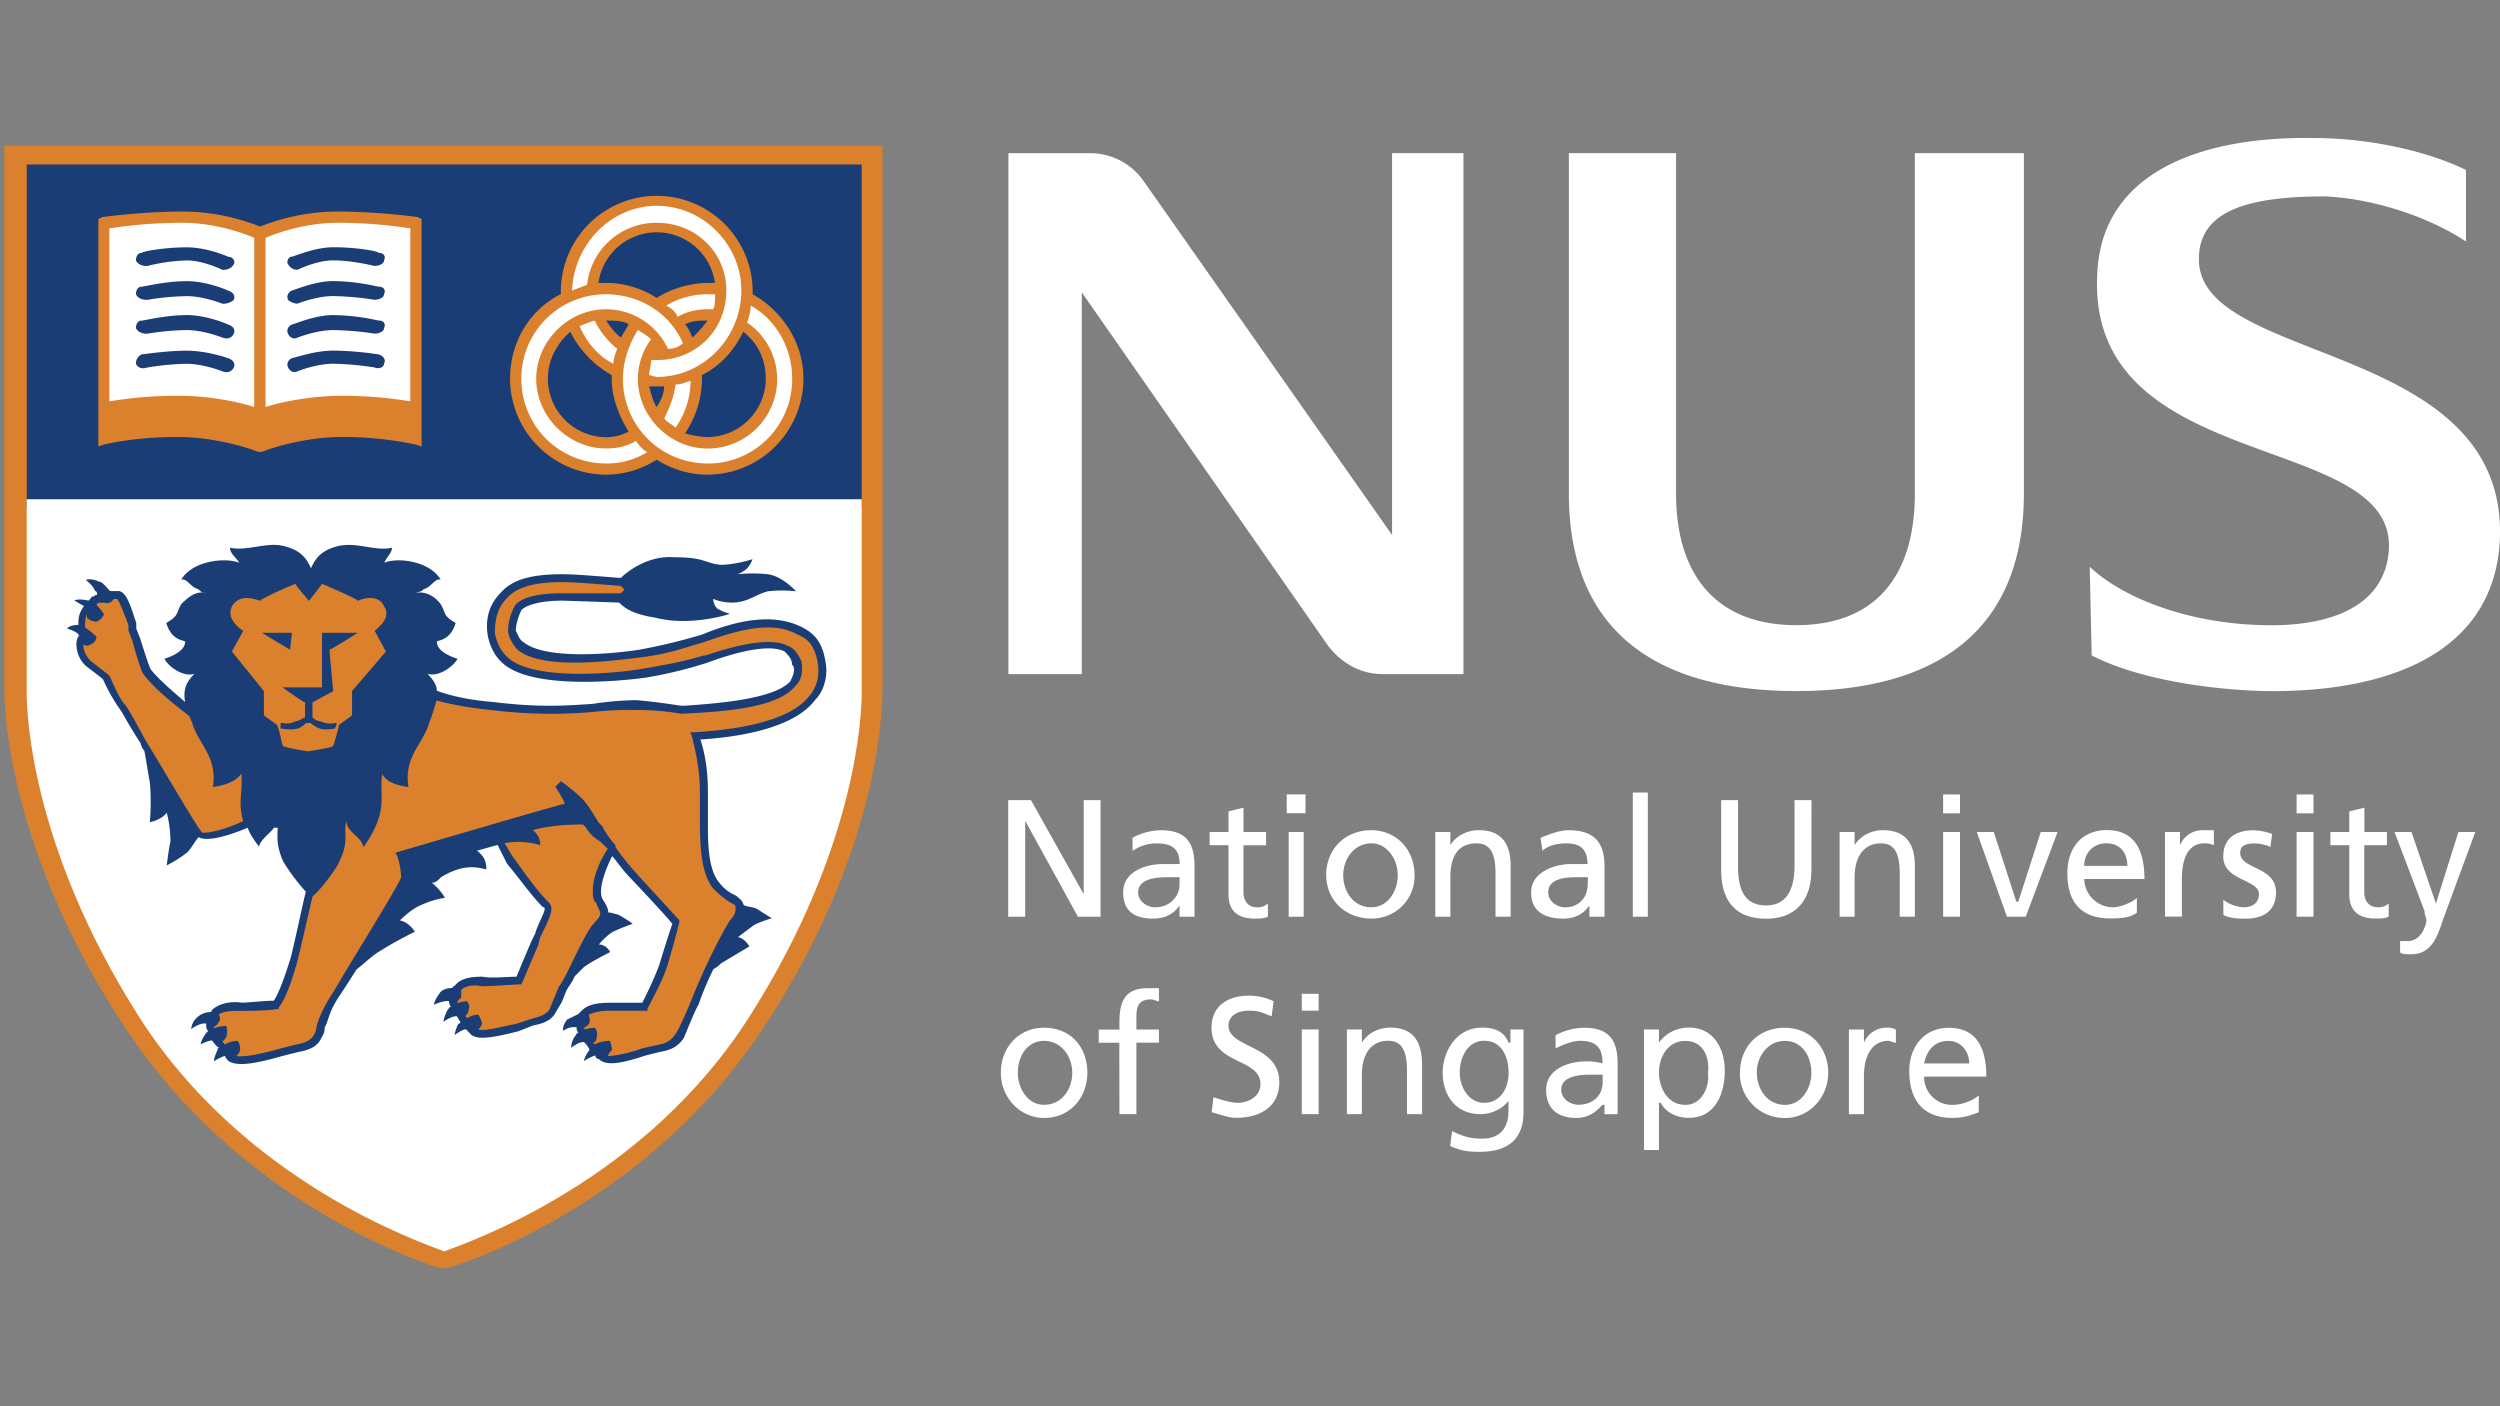 <svg id="图层_2" data-name="图层 2" xmlns="http://www.w3.org/2000/svg" viewBox="0 0 1280 720"><rect x="0" y="0" width="1280" height="720" fill="#808080" stroke="none"/><defs><style>.cls-1{fill:#db812e;}.cls-1,.cls-2,.cls-3{fill-rule:evenodd;}.cls-2{fill:#fff;}.cls-3{fill:#1b3d76;}</style></defs><path class="cls-1" d="M451.78,350c0,2.86,2.86,77-57.73,171.36-60.66,96.25-160.83,127.08-165.59,128H225.6c-3.87-1-104-31.78-164.64-128-55.83-86.66-58.75-156-58.75-168.5V74.61H451.84V350Z"/><path class="cls-2" d="M516.3,409.66h11.55l27,48.15V409.66h8.63v59.7H551.9l-27-49.11v49.11h-8.69v-59.7ZM603.92,453c0,5.77-4.82,11.55-12.5,11.55-3.87,0-8.69-2.86-8.69-7.68,0-7.74,11.55-7.74,15.42-7.74h5.77Zm-24-17.32a21.06,21.06,0,0,1,12.5-3.87c8.69,0,11.55,3.87,11.55,10.59h-8.69c-8.69,0-20.23,3.87-20.23,14.47,0,9.64,5.77,13.45,15.41,13.45,7.68,0,11.55-3.87,13.45-6.73v5.78h7.68v-26c0-12.5-4.82-18.28-17.32-18.28a31.63,31.63,0,0,0-14.46,3.87l.11,6.73Zm68.34-2.92H636.66v24.11c0,4.82,2.86,7.68,6.72,7.68a8.24,8.24,0,0,0,5.78-1.91v6.73c-1.91.95-4.82.95-6.73.95-8.69,0-13.45-3.87-13.45-12.5V432.75h-9.64V426H629V415.43l7.68-1.91V426h11.55Zm11.54,36.61h7.68V426h-7.68Zm-1-53h9.64v-9.64H658.8Zm28.93,31.79c0-8.64,5.77-16.37,14.46-16.37,7.68,0,13.45,7.68,13.45,16.37,0,7.73-4.82,16.37-13.45,16.37C692.49,464.54,687.73,455.9,687.73,448.17Zm-8.69,0c0,12.5,9.64,22.14,23.09,22.14a21.8,21.8,0,0,0,22.14-22.14c0-13.46-9.64-23.1-22.14-23.1C688.68,425.07,679,434.71,679,448.17Z"/><path class="cls-3" d="M441.19,259.48V84.19H13.7V260.38l427.49-.9Z"/><path class="cls-2" d="M734.87,426h7.73v6.73c2.86-4.82,8.64-7.68,14.47-7.68,11.54,0,16.37,6.73,16.37,18.28v26H765.7V447.21c0-10.59-2.86-15.41-9.64-15.41-9.64,0-13.46,6.73-13.46,17.32v20.24h-7.73V426Zm78,27c0,5.77-3.87,11.55-11.55,11.55-3.87,0-8.63-2.86-8.63-7.68,0-7.74,10.59-7.74,15.41-7.74H813L812.9,453Zm-23.15-17.32c2.91-2.92,7.73-3.87,12.5-3.87,7.68,0,10.59,3.87,10.59,10.59h-8.69c-7.68,0-20.18,3.87-20.18,14.47,0,9.64,6.73,13.45,16.37,13.45,7.74,0,11.55-3.87,13.46-6.73v5.78h7.73v-26c0-12.5-5.77-18.28-18.27-18.28-4.82,0-9.64,1.91-14.47,3.87l1,6.73ZM836,405.79h7.68v63.57H836Zm91.43,39.52c0,16.37-8.69,25.06-23.09,25.06-15.42,0-23.1-8.64-23.1-25.06V409.66h8.63v33.69c0,11.54,2.92,20.23,14.47,20.23,10.59,0,14.46-8.63,14.46-20.23V409.66h8.69l-.06,35.65ZM941.88,426h7.68v6.73c2.92-4.82,8.64-7.68,14.47-7.68,11.54,0,16.37,6.73,16.37,18.28v26h-7.74V447.21c0-10.59-2.86-15.41-9.64-15.41-8.63,0-13.46,6.73-13.46,17.32v20.24h-7.68V426Zm53,0h8.63v43.34h-8.63Zm0-19.22h8.63v9.64h-8.63Zm42.32,62.56h-9.64L1012.12,426h8.69l11.55,35.66h1L1044.86,426h8.63l-16.31,43.34Zm29.88-26c0-5.78,3.87-11.55,11.55-11.55,6.72,0,10.59,4.82,10.59,11.55Zm27,16.36c-1.9,1.91-7.73,4.83-12.5,4.83a14.84,14.84,0,0,1-14.46-14.47h30.83c0-14.46-4.82-25.05-19.23-25.05-12.5,0-20.23,8.63-20.23,22.14,0,14.46,6.72,23.09,22.14,23.09,7.68,0,10.59-.95,13.45-2.91v-7.63ZM1108.48,426h7.68v6.73a12.45,12.45,0,0,1,11.55-7.68h5.78v7.68a10.75,10.75,0,0,0-4.83-.95c-7.68,0-11.54,6.73-11.54,18.27V469.3h-8.64V426Zm29.83,34.65a18.24,18.24,0,0,0,10.59,3.87c3.87,0,7.68-1.91,7.68-6.73,0-7.68-18.27-6.73-18.27-19.23,0-9.64,6.72-13.45,15.41-13.45a28.91,28.91,0,0,1,9.64,1.9l-.95,6.73c-1-.95-5.77-1.91-7.68-1.91-4.82,0-7.74,1-7.74,4.83,0,8.63,18.33,6.72,18.33,20.23,0,9.64-6.72,13.46-15.41,13.46-3.87,0-7.74,0-11.55-1.91l0-7.79ZM1175.86,426h8.64v43.34h-8.64Zm0-19.22h8.64v9.64h-8.64Zm46.19,25.95h-11.54v24.11c0,4.82,2.86,7.68,6.72,7.68a8.15,8.15,0,0,0,5.78-1.91v6.73c-1.91.95-3.87.95-6.73.95-8.63,0-13.45-3.87-13.45-12.5V432.75h-9.65V426h9.65V415.43l7.73-1.91V426h11.55v6.73Zm6.79,49.11h3.86c7.74,0,9.65-9.64,9.65-10.6s-1-2.91-1-4.82L1226,426h8.69l12.5,36.61L1258.71,426h8.64L1251,470.31c-2.86,8.63-5.77,18.27-16.37,18.27-2.91,0-4.82,0-5.77-.95v-5.77ZM521.13,549.29c0-8.63,4.82-16.37,13.45-16.37S549,540.66,549,549.29c0,7.68-4.82,16.37-14.46,16.37C526,565.66,521.13,557,521.13,549.29Zm-8.69,0c0,12.5,9.64,23.1,22.14,23.1,13.45,0,22.14-10.6,22.14-23.1,0-13.45-8.69-23.09-22.14-23.09C522.08,526.14,512.44,535.78,512.44,549.29Zm60.65-15.41H562.55v-6.73h10.6v-3.87c0-10.59,2.85-17.32,14.46-17.32h5.77v6.73c-1,0-2.86-1-3.87-1-7.68,0-7.68,4.83-7.68,10.6v4.82h11.55v6.73H581.83v36.6h-8.68l-.06-36.6Zm78-13.51c-4.82-1.91-6.73-2.92-11.55-2.92S629,519.36,629,525.19c0,11.55,26,9.64,26,28.87,0,12.5-9.64,18.27-22.14,18.27-3.87,0-8.64-1.9-12.5-2.86l.95-7.73c2.86,1,8.69,2.91,12.5,2.91,4.82,0,11.55-2.91,11.55-9.64,0-13.51-25.06-9.64-25.06-28.87,0-10.59,7.68-16.37,19.28-16.37a29.72,29.72,0,0,1,12.5,2.86l-1,7.74Zm15.42,6.72h8.63v43.34h-8.63Zm0-18.27h8.63v8.63h-8.63Zm23.09,18.27h7.68v6.73c2.86-4.82,8.63-7.68,14.46-7.68,11.55,0,16.37,6.73,16.37,19.23v25.06h-7.73V548.28c0-10.59-2.86-15.41-9.65-15.41-8.63,0-13.45,6.72-13.45,17.32v20.24h-7.68V527.09Zm70.3,37.56c-7.68,0-12.5-7.73-12.5-15.41s3.86-16.37,12.5-16.37,12.5,7.73,12.5,16.37S767.61,564.65,759.93,564.65Zm20.18-37.56h-6.73v6.73h-1c-1.91-4.82-5.78-7.68-13.46-7.68-13.51,0-20.23,12.5-20.23,23.1,0,11.54,6.72,21.19,19.22,21.19a18.64,18.64,0,0,0,14.47-6.73v4.82c0,9.64-4.82,14.46-13.46,14.46-5.77,0-9.64-1-15.41-3.87l-1,7.68c6.73,2.92,10.6,2.92,15.42,2.92,15.42,0,22.14-7.74,22.14-20.24l0-42.38Zm40.47,27c0,6.72-4.82,11.54-12.5,11.54-3.87,0-8.69-2.91-8.69-7.73,0-7.68,11.55-7.68,15.41-7.68h5.78Zm-24.11-17.32c3.87-1.91,8.64-3.87,12.51-3.87,8.68,0,11.54,3.87,11.54,11.55a29.72,29.72,0,0,0-8.63-1c-8.63,0-20.24,3.87-20.24,14.47,0,9.64,5.78,14.46,15.42,14.46,7.68,0,11.55-4.82,13.45-6.73h1v4.82h6.72v-26c0-12.5-4.82-18.27-17.32-18.27a31.51,31.51,0,0,0-14.46,3.87l.05,6.67Zm78,12.55c1,6.73-2.85,16.37-11.54,16.37-9.64,0-13.51-9.64-13.51-16.37,0-8.63,4.82-16.37,13.51-16.37S875.46,540.6,874.5,549.29Zm-32.73,39.47h7.68V564.65h.95c1.91,3.87,6.73,7.68,14.46,7.68,13.46,0,18.28-12.5,18.28-24.05s-5.78-22.14-18.28-22.14a18.68,18.68,0,0,0-15.41,7.68v-6.73h-7.68Zm57.74-39.47c0-8.63,5.77-16.37,14.46-16.37s13.51,7.74,13.51,16.37c0,7.68-4.82,16.37-13.51,16.37C904.33,565.66,899.51,557,899.51,549.29Zm-8.64,0a22.82,22.82,0,0,0,23.1,23.1c12.5,0,22.14-10.6,22.14-23.1,0-13.45-9.64-23.09-22.14-23.09C900.46,526.14,890.87,535.78,890.87,549.29Zm55.84-22.2h7.68v6.73a12.49,12.49,0,0,1,11.54-7.68,8.88,8.88,0,0,1,4.82,1v6.73c-1,0-2.91-1-3.86-1-7.74,0-12.5,6.72-12.5,18.27v19.29h-7.68V527.09Zm38.51,17.38c.95-4.82,3.86-11.55,12.5-11.55,6.72,0,10.59,5.78,10.59,11.55Zm27.91,16.37c-1.9,1.91-7.68,4.82-13.45,4.82a14.21,14.21,0,0,1-14.46-14.46H1017c0-14.46-4.82-25-19.23-25-12.5,0-20.23,9.64-20.23,22.14,0,14.46,6.72,24,22.14,24,6.73,0,10.59-1.91,13.45-2.86v-8.69ZM1070,290.26c16.37,15.41,49.11,28.87,88.57,29.82,34.64.95,62.56-9.64,64.52-38.51,3.87-61.61-156-37.56-149.22-142.5,2.86-52,54.88-69.34,110.71-68.39,30.83,0,60.66,7.68,78,16.37v36.61c-20.24-13.46-49.11-22.15-72.2-23.1-35.66,0-64.52,5.78-64.52,31.79-1,54.87,159.81,41.42,154,145.41-3.87,58.74-60.65,77-120.35,76.06-34.65-.95-68.34-7.68-88.57-18.27l-1-45.29ZM919.74,353.82c-74.16,0-116.48-32.73-116.48-101.12V78.42h54.88V252.7c0,42.38,21.19,67.38,61.6,67.38S980.4,295,980.4,252.7V78.42h55.83V252.7c0,68.39-42.38,101.12-116.49,101.12Zm-207-275.4V273.89l-127.08-181a33.44,33.44,0,0,0-27-14.46H516.31V345.14h37.55V149.67L680,330.67c6.73,8.69,16.37,14.47,27.92,14.47h41.37V78.42Z"/><path class="cls-2" d="M384.4,519.41C330.48,605.12,240,635.9,227.45,640.72c-12.5-4.82-103-35.6-157-121.31-54.88-86.66-56.79-155-56.79-164.63V255.61H441.19v99.17c0,9.64-1.91,78-56.79,164.63Z"/><path class="cls-3" d="M422,335.49c-1.9-7.68-5.77-11.54-11.55-14.46-15.41-7.68-34.64-2.86-51,3.87a292.45,292.45,0,0,1-31.78,7.68c-11.55,1.9-48.15,5.77-59.7-3.87-1.91-.95-2.86-3.87-3.87-5.77,0-3.87,1.91-8.69,2.86-10.6,2.86-2.86,10.6-4.82,21.19-4.82l28.87,1c1.9,1.91,5.77,5.78,18.27,7.68,18.28,4.83,38.51-1.9,38.51-1.9a24.68,24.68,0,0,1-6.72-2.86,7.54,7.54,0,0,1-1.91-4.82,23.76,23.76,0,0,0,9.64,1.9c7.68,0,11.55-3.86,18.28-5.77a64.68,64.68,0,0,1,14.46,0S400.77,295,393,294a74.71,74.71,0,0,0-15.42,0,14.39,14.39,0,0,0,4.82-2.86,13,13,0,0,0,2.86-4.82s-8.69,2.86-16.37,2.86c-8.69-.95-7.68-3.87-24.05-3.87-12.5-.95-23.09,6.73-27,10.6-13.45-1-23.09-1.91-29.82-1.91-16.37,0-26,2.86-31.78,9.64-4.83,4.82-7.68,11.55-6.73,20.24.95,6.73,3.87,12.5,8.69,16.37,15.41,12.5,57.79,8.69,72.2,6.73a222,222,0,0,0,31.78-7.68c7.68-2.86,29.82-10.6,39.47-5.78,1.9,1.91,3.86,3.87,3.86,6.73a3.48,3.48,0,0,1,1,2.86c0,1.9-1,3.87-1.91,5.77-8.69,9.64-41.42,11.55-54.88,12.5-1.9,0-11.55-1.9-24.05-2.91a160.21,160.21,0,0,0-22.14,1.9c-14.46,1-27.91,1.91-51-.95q-17.33-1.43-28.87-5.77c0-2.86-1.91-5.78-4.82-8.69,5.77,1.9,13.45-3.87,15.42-7.68,0,0-10.6-2.86-10.6-8.69,0-1,6.73,0,9.64-9.64-6.72-3.87-4.82-4.82-7.68-9.64-2.86-3.87-7.68-6.73-12.5-5.78,1.91-1,1.91,0,3.87-1.9,3.87-1,5.77-5.78,8.69-4.83-5.77-9.64-22.14-11.54-28.87-8.68.95-2.86,3.87-4.82,3.87-7.68-8.69,1.9-17.32-2.86-27-1-7.68,1.91-11.54,4.82-14.46,11.55-2.86-6.73-6.72-9.64-14.46-11.55-8.69-1.9-18.27,2.86-27,1,0,2.86,2.86,4.82,4.82,7.68-7.68-2.86-24.05-1-29.82,8.68,2.85-.95,4.82,3.87,8.68,4.83,1.91,1.9,2.86,1.9,3.87,1.9-4.82-1-8.69,1.91-12.5,5.78-2.86,4.82-1,5.77-7.68,9.64,2.86,9.64,9.64,8.69,9.64,9.64,0,5.77-10.59,8.69-10.59,8.69,1.9,3.87,9.64,9.64,15.41,7.68-4.82,4.82-5.77,8.69-4.82,14.46-6.72-5.77-13.45-11.55-17.32-16.37-1-.95-3.87-10.59-5.77-16.37l-1.91-4.82V319c-2.86-8.69-4.82-15.41-8.69-16.37H56.36c-1.9-1.9-3.87-4.82-5.77-4.82a9.52,9.52,0,0,0-6.73-.95s3.87,2.86,4.82,5.77c1,0,1,1,1,1.91a3.32,3.32,0,0,0-1.91.95h-.95c0,1-1,1-1,1.91h-1c-4.82-1-6.73,0-6.73,0A51.64,51.64,0,0,0,43,310.27c-1.91,2.86-2.86,4.82-2.86,8.69v1c-4.82,0-5.78,1.91-5.78,1.91s3.87.95,5.78,2.85a.94.94,0,0,0,1,1h-1a8.62,8.62,0,0,0-1,4.82A15.38,15.38,0,0,0,44,341s7.68,5.78,8.69,6.73a93.89,93.89,0,0,0,8.69,15.42c.95.95,4.82,8.68,10.6,17.32a7.54,7.54,0,0,0,1.9,3.86c1,4.83,1.91,11.55,2.86,16.37a125.59,125.59,0,0,1,0,20.24s5.77-1,8.63-4.82a59.44,59.44,0,0,1,1.91,14.46c-1,4.82-1.91,12.5-1.91,12.5a67.06,67.06,0,0,0,10.6-6.72c1.9-1.91,3.87-5.78,5.77-7.74,4.82,2.91,18.28-1.91,25.06-4.82,1,2.91,2.86,5.77,5.77,9.64,1-3.87,5.78-6.73,7.68-9.64h1.91c0,4.82-.95,8.63,2.86,17.32a104.92,104.92,0,0,0,11.55,15.42c-1.91,7.68-4.83,22.14-7.68,33.69-3.87,12.5-6.73,19.22-8.69,22.14-4.82,0-13.46,1-16.37,1-6.73-1-12.5.95-15.42,3.87a.93.93,0,0,1-.95.95,10.11,10.11,0,0,0-6.73,2.92,8.92,8.92,0,0,0-2.86,5.77s3.87-2.86,6.73-2.86h1v1a3.48,3.48,0,0,0,1,2.86l-1,1c-2.85,3.86-2.85,5.77-2.85,5.77s3.86-1.91,5.77-1.91c1,1,1.9,2.92,3.87,3.87-1,0-1,0-1,1-1.9,3.87-1.9,5.78-1.9,5.78a27.54,27.54,0,0,1,5.77-2.86c0,1,1,1.91,1.91,2.86,4.82,2.86,14.46,1,27.91-2.86l7.68-1.91c5.78-1,9.65-2.86,11.55-6.72.95-1.91,1.91-2.86,1.91-5.78l.95-1.9c1.91-5.78,2.86-8.64,6.73-14.47,0,0,3.86-5.77,8.69-13.45,3.86-2.91,8.68-7.73,12.5-9.64,5.77-3.87,17.32-9.64,17.32-9.64s-2.86-4.82-7.68-5.78c0,0,5.77-5.77,10.59-7.73a48.63,48.63,0,0,1,12.5-3.87,30.18,30.18,0,0,0-6.72-7.68c1.9,0,2.86-.95,4.82-2.91,9.64-5.78,16.37-5.78,23.09-3.87,0-3.87-.95-6.73-4.82-9.64,3.87-1,6.73-1.91,10.6-2.92l4.82,9.64c5.77,6.73,12.5,16.37,18.27,22.15a.93.93,0,0,1,1,.95c0,1.9-3.86,8.63-4.82,12.5l-1.9,3.87s-5.78,13.51-7.68,18.33c-3.87,0-13.46.95-17.32,0-6.73,0-11.55.95-14.47,4.82a.93.93,0,0,0-.95.95c-2.86,0-5.77.95-6.73,2.86-2.85,3.87-2.85,5.77-2.85,5.77s3.86-1.9,6.72-1.9h1a4.89,4.89,0,0,0,1,2.91c-1,0-1,1-1.91,1.91-1.9,3.87-1.9,5.77-1.9,5.77s3.86-2.86,6.72-2.86c1,1,1,1.91,1.91,2.86a.94.94,0,0,1-1,1c-1.91,3.86-1.91,5.77-1.91,5.77s3.87-2.92,5.77-2.92l2.86,2.92c3.87,2.86,12.5.95,24-1.91L273,525c5.77-1,9.64-2.91,11.55-6.72l2.86-4.82c.95-1.91,1.9-4.82,2.86-6.73s2.85-3.87,3.86-6.73l4.82-4.82c3.87-2.91,13.46-7.73,13.46-7.73s-1.91-3.87-5.78-3.87c0,0,3.87-4.82,7.68-6.73a100.91,100.91,0,0,1,9.65-3.87,65.77,65.77,0,0,0-7.68-4.82c-1,0-2.86-.95-4.83-.95,0-1.91-1-3.87-2.85-6.73-2.86-4.82,1.9-16.37,4.82-22.14,1.9,1.91,4.82,6.73,10.59,12.5,0,0,16.37,17.32,20.24,22.14-1,2.92-3.87,11.55-6.73,21.19a188.36,188.36,0,0,1-8.69,19.23H312.48c-6.72,0-11.54.95-14.46,3.87l-1.9,1.9c-1.91,1-3.87,1.91-5.78,2.86-2.86,3.87-1.9,5.78-1.9,5.78a8.39,8.39,0,0,1,5.77-1.91h1a3.49,3.49,0,0,0,1,2.86c-1,0-1,.95-1.91,1.91a11.43,11.43,0,0,0-1.91,5.77s3.87-2.86,5.78-2.86H299a12.77,12.77,0,0,1,2.86,3.87c-2.86,3.87-2.86,5.77-2.86,5.77a28.1,28.1,0,0,1,5.77-2.86,2.05,2.05,0,0,0,1.91,1.91c3.87,3.87,12.5,1.91,24.05-1.91l7.68-1.9c5.77-1,8.69-2.86,11.55-6.73.95-1.9,5.77-14.46,7.68-17.32a148.08,148.08,0,0,1,7.68-18.27,13.5,13.5,0,0,0,3.86-2.92l14.47-8.63s-1.91-3.87-5.78-4.82l7.68-5.78c2.86-1.9,9.64-3.86,9.64-3.86s-4.82-2.92-7.68-4.83c-1.9-.95-4.82-.95-6.72-1.9-1-2.86-1.91-2.86-3.87-4.82a20.6,20.6,0,0,1-8.69-6.73c-4.82-5.77-5.77-16.37-5.77-27.92V405.62c0-12.5-1.91-21.19-3.87-27,16.37-1,47.2-4.82,58.75-20.24,3.86-3.87,5.77-9.64,5.77-15.41a34.78,34.78,0,0,0-1.18-7.52Z"/><path class="cls-1" d="M191.85,323c1.91-1.9,8.69-6.72,4.82-12.5-2.86-6.72-11.55-3.87-13.45-2.86,0-.95-18.28-8.68-18.28-8.68l-6.72,8.68s-7.68-8.68-6.73-8.68c-1,0-18.27,7.67-18.27,8.68-2.86-.95-10.6-3.86-14.47,2.86-2.86,5.78,2.86,10.6,5.78,12.5l-5.78,10.6,16.37,20.23v12.5l6.73,4.83c1.9,4.82,1.9,7.68,2.86,10.59.95.95,6.72,1.91,12.5,2.86h.95c5.77-1,12.5-1.91,12.5-2.86a79.36,79.36,0,0,0,2.86-10.59l6.73-4.83v-12.5l17.32-20.23L191.85,323Zm-57.79,1h15.41l-.95,8.68Zm34.64,8.68c0,1,1.91,21.19,1.91,21.19L160,359.6v7.73s1.91,1.91,3.87,1.91a12.22,12.22,0,0,0,7.68.95h.95l-.95,2.86c-.95,0-4.82.95-7.68,0a13.65,13.65,0,0,1-4.82-2.86h-1.91c-1,0-1.9,1.91-4.82,2.86a18,18,0,0,1-7.68,0h-1v-2.86h1a9.45,9.45,0,0,0,6.73-.95c1.9,0,3.87-1.91,4.82-1.91V359.6c-.95,0-11.55-7.68-11.55-7.68h20.24V324h18.27c0-.05-13.45,8.63-14.46,8.63ZM304.47,472.22c1.9-1.91,2.86-2.86,2.86-4.83,0-.95-1-1.9-1.91-4.82-1.9-1.9-1.9-3.86-1.9-6.72,0-7.74,4.82-17.32,7.67-21.19l-2.85-2.86-1-.95a19.41,19.41,0,0,1-7.68-7.74.93.93,0,0,1-.95-.95c-4.82,0-15.42,0-26,2.86a8.81,8.81,0,0,1,3.87,7.68,39.56,39.56,0,0,0-18.28-1c1.91,2.86,3.87,6.73,4.82,7.68,4.83,6.73,11.55,16.37,17.33,22.14a5,5,0,0,1,1.9,3.87c0,2.86-2.86,8.64-5.77,14.46l-.95,3.87L267,504h-1c-.95,0-14.46.95-19.28.95-4.82-.95-8.69,0-10.59,1.91v3.87l-1.91,1.9v1a16.91,16.91,0,0,1,4.82-1s1.91,1.91.95,3.87a5.17,5.17,0,0,1-1.9,3.87.93.93,0,0,1,1,1,11.45,11.45,0,0,1,5.77-1.91s1.91,2.86,1.91,4.83a7.2,7.2,0,0,1-1.91,2.85c3.87,1,13.46-1.9,19.23-2.85l8.69-2.86c3.87-1,6.73-1.91,8.69-4.82l1.9-4.83c1-1.9,1.91-4.82,2.86-6.72,2.86-3.87,5.78-10.6,8.69-16.37,3.81-7.74,6.73-13.51,9.59-16.42Zm-181-76c-2.86,3.87-7.68,5.78-14.46,6.73a26.62,26.62,0,0,0-1.91-15.42c-1.9-4.82-7.68-12.5-8.63-17.32-.95-1.9-.95-2.86-1.9-3.87-8.69-6.72-18.28-14.46-23.1-21.18-.95-1-2.86-6.73-5.77-17.33L65.78,323v-2.86c-2.86-7.68-4.82-12.5-5.77-13.45H58.1s-1,2.86-4.82,1.91H50.36l-1,1a38.85,38.85,0,0,1,3.87,4.82,6.66,6.66,0,0,1-3.87,3.87,7.51,7.51,0,0,1-4.82-1.91v-1.9c-1,1.9-1,4.82-1,6.72A45.37,45.37,0,0,1,49.41,326a4.27,4.27,0,0,1-2.86,3.87,3,3,0,0,1-3.86,0,11.61,11.61,0,0,0,3.86,8.63l8.64,6.73,1,.95c2.86,6.73,5.77,12.51,7.68,14.47.95.95,3.87,5.77,10.59,18.27,10.6,17.32,25.06,42.38,28.87,47.2,1,.95,11.55-.95,21.19-5.77-2.91-9.7,0-15.47-1-24.11Z"/><path class="cls-1" d="M418.09,336.5c-1.9-6.72-4.82-9.64-9.64-11.54-13.45-7.68-31.78-1.91-48.15,3.86-13.45,3.87-17.32,5.78-31.78,7.68-15.42,1.91-51,6.73-63.57-3.87-1.91-1.9-4.82-6.72-4.82-9.64A27.14,27.14,0,0,1,264,309.54c3.86-3.87,11.54-5.77,24-5.77h29.83l1.9-1.91-1.9-1.91c-13.46-.95-23.1-1.9-29.83-1.9-15.41,0-24,2.86-28.87,8.69-3.86,3.86-5.77,9.64-5.77,17.32.95,4.82,2.86,9.64,7.68,13.45,13.45,10.6,52,7.68,68.39,4.82s21.19-3.87,30.83-6.72h.95c8.69-2.86,31.79-10.6,42.38-4.82,2.86.95,4.82,3.86,6.73,7.67.95,5.78,0,9.65-2.86,12.51-9.64,12.5-41.37,13.45-57.79,14.46h-1a131.3,131.3,0,0,0-23.09-1.91,172.57,172.57,0,0,0-22.14,1,243.22,243.22,0,0,1-52-1,179.12,179.12,0,0,1-27.92-4.82c-.95,2.92-1.9,6.73-3.86,11.55-1,4.82-6.73,12.5-8.69,17.32A26.55,26.55,0,0,0,209.17,403c-6.72-1-11.55-2.86-13.45-6.73-1.91,11.55,3.87,18.27-9.64,37.56-1-5.78-8.69-7.68-8.69-13.46-1.91,5.78,1.9,9.64-3.87,21.19-1,2.86-9.64,14.46-13.45,17.32-1.91,7.74-4.82,21.19-7.68,32.74-3.87,14.46-7.68,22.14-9.64,24v1h-1c-4.82.95-15.41.95-19.22.95s-7.68,0-10.6,1.91a3,3,0,0,1,0,3.87c-1,1.9-1.91,1.9-2.86,2.91h1a20.76,20.76,0,0,1,5.78-1,10.25,10.25,0,0,1,0,5.77c-1,1-1,1.91-1.91,1.91,0,.95,1,.95,1,1.91a13.74,13.74,0,0,1,6.72-1.91s1.91,1.91,1,5.77c-1,1-1,1.91-1.91,1.91,4.82,1,16.37-1.91,23.09-3.87l7.68-1.9c4.83-1,7.68-1.91,9.65-5.78a9.92,9.92,0,0,0,.95-3.87l.95-2.91a73.94,73.94,0,0,1,7.68-14.46c7.68-13.46,33.69-54.88,34.64-58.75a41.82,41.82,0,0,0-1.9-10.59l-1-1.91s81.84-24.1,86.66-25.06c-.95-2.91-4.82-8.69-4.82-8.69l2.86-2.86a112.41,112.41,0,0,1,10.59,8.64c2.86,2.91,5.78,7.73,8.69,12.5l1.91,1.9a40.16,40.16,0,0,0,6.72,9.65v.95s2.86,4.82,11.55,14.46l21.19,23.1v1s-2.86,11.55-6.73,24.1c-2.86,7.68-7.68,16.37-9.64,20.24v1H312.15a26,26,0,0,0-10.6,1.91c0,1.9,1,2.86,0,4.82-.95,1-1.9,1.91-2.86,1.91l1,.95a16.91,16.91,0,0,1,4.82-.95,4.86,4.86,0,0,1,.95,4.82c0,1.9-.95,2.85-1.9,2.85l1,1c2.86-1.91,7.68-1.91,7.68-1.91a11.73,11.73,0,0,1,1,4.82c-1,1-1.91,1.91-1.91,2.92,3.87,0,12.51-1.91,17.33-3.87l8.69-1.91a11.91,11.91,0,0,0,8.68-5.77c1-1,5.78-11.55,7.68-16.37A334.29,334.29,0,0,1,370.89,476l2.86-4.82c1.91-1.91,2.86-3.87,2.86-5.78s0-1.9-1.9-2.91-4.82-2.86-9.65-7.68c-6.72-8.64-6.72-24-6.72-38.51v-10.6c0-13.45-2.86-23.09-3.87-27.91l-1-2.86h1.9c15.42-1,47.2-3.87,58.75-18.28C419.05,350.91,420,344.18,418.09,336.5Z"/><path class="cls-2" d="M336.25,173.77a21,21,0,0,1,4.82,7.68h-8.69C333.39,178.59,334.35,175.68,336.25,173.77Z"/><path class="cls-1" d="M385.36,150.68v-2a49.11,49.11,0,0,0-98.21,0v1.91c-15.42,7.68-26,24-26,43.33a49.31,49.31,0,0,0,49.1,49.11,48.44,48.44,0,0,0,26-7.68,48.31,48.31,0,0,0,26,7.68A49.31,49.31,0,0,0,411.37,194C411.37,175.68,400.77,159.31,385.36,150.68Zm-53,47.14h7.68c0,3.87-1.9,7.68-3.86,10.59-1.85-2.85-2.81-6.72-3.82-10.59Zm27-5.77c9.64-4.83,16.37-12.5,21.19-22.15,7.68,5.78,11.54,14.47,11.54,24a30,30,0,0,1-29.82,29.88,48.41,48.41,0,0,1-11.55-1.91A50.17,50.17,0,0,0,359.4,194l0-2Zm-49.11-47.2h-3.87a30.15,30.15,0,0,1,59.7,0h-3.86a51,51,0,0,0-26,7.68A48.44,48.44,0,0,0,310.24,144.85Zm52,19.28a66,66,0,0,1-7.68,8.69c-.95-1.91-1.9-4.82-3.87-6.73C354.58,164.13,358.39,164.13,362.26,164.13ZM292,169.9a52.45,52.45,0,0,0,21.19,22.15V194c0,9.64,3.86,19.28,8.69,27a25.78,25.78,0,0,1-11.55,2.86,30,30,0,0,1-29.82-29.87C280.42,184.37,285.24,175.68,292,169.9Zm26,2.92c-2.86-1.91-5.78-5.78-7.68-8.69,3.87,0,8.69,0,11.55,1.91-1,2-2.92,4.82-3.87,6.78ZM214,111.16a335.05,335.05,0,0,0-41.37-2.86A108.72,108.72,0,0,0,133.16,116,108.72,108.72,0,0,0,93.7,108.3a338,338,0,0,0-41.43,2.86l-1.91,1V228.59l2.86-1s15.42-3.87,37.56-3.87c17.32,0,34.64,4.82,41.37,7.68h1.91c6.72-2.86,24.05-7.68,41.37-7.68A180.88,180.88,0,0,1,213,227.64l2.86,1V112.11Z"/><path class="cls-2" d="M130.19,121.75c-6.73-2.86-21.19-7.68-36.61-7.68A246,246,0,0,0,56,116.93V205.5a210.71,210.71,0,0,1,35.65-2.86c14.46,0,29.82,2.86,38.51,5.77Zm42.38-7.68c-15.42,0-29.82,4.82-36.61,7.68v86.66c8.69-2.85,24-5.77,39.47-5.77a210.55,210.55,0,0,1,34.64,2.86V116.93a244.56,244.56,0,0,0-37.5-2.86Z"/><path class="cls-3" d="M72.45,129.49c-1.9,0-2.86,1.9-2.86,3.86,1,1.91,2.86,2.86,5.78,2.86a90.78,90.78,0,0,1,20.23-2.86c8.69,0,18.28,4.83,18.28,4.83,2.86,0,4.82-1,5.77-2.86.95-1,0-3.87-2.86-3.87,0,0-10.59-4.82-21.19-4.82s-22.2,1.9-23.15,2.86Zm0,17.32c-1.9,0-2.86,1.9-2.86,3.87,1,1.9,2.86,2.85,5.78,2.85a133.73,133.73,0,0,1,20.23-1.9c8.69,0,18.28,3.87,18.28,3.87a8.21,8.21,0,0,0,5.77-1.91c.95-1.9,0-3.87-2.86-4.82,0,0-10.59-4.82-21.19-4.82s-22.2,2.86-23.15,2.86Zm0,17.32c-1.9,0-2.86,1.91-2.86,3.87,1,1.9,2.86,2.86,5.78,2.86A133.05,133.05,0,0,1,95.6,169c8.69,0,18.28,3.87,18.28,3.87,2.86,1,4.82,0,5.77-1.91s0-3.87-2.86-4.82c0,0-10.59-4.82-21.19-4.82s-22.2,2.86-23.15,2.86Zm0,17.32a5.27,5.27,0,0,0-2.86,4.82c1,1.91,2.86,2.86,5.78,1.91a133.05,133.05,0,0,1,20.23-1.91c8.69,0,18.28,3.87,18.28,3.87,2.86,1,4.82,0,5.77-1.91s0-3.86-2.86-4.82c0,0-10.59-3.86-21.19-3.86s-22.2,1.9-23.15,1.9Zm121.31-52c2.86,0,3.86,1.9,2.86,3.86,0,1.91-2.86,2.86-4.83,2.86,0,0-11.54-2.86-21.18-2.86-8.69,0-18.28,4.83-18.28,4.83a5.32,5.32,0,0,1-4.82-2.86c-.95-1,0-3.87,1.91-3.87,1,0,11.54-4.82,21.19-4.82C182.21,126.57,193.76,128.53,193.76,129.49Zm0,17.32c2.86,0,3.86,1.9,2.86,3.87,0,1.9-2.86,2.85-4.83,2.85a155.14,155.14,0,0,0-21.18-1.9c-8.69,0-18.28,3.87-18.28,3.87a7.46,7.46,0,0,1-4.82-1.91c-.95-1.9,0-3.87,1.91-4.82,1,0,11.54-4.82,21.19-4.82A106,106,0,0,1,193.76,146.81Zm0,17.32c2.86,0,3.86,1.91,2.86,3.87,0,1.9-2.86,2.86-4.83,2.86A154.35,154.35,0,0,0,170.61,169c-8.69,0-18.28,3.87-18.28,3.87-1.9,1-3.87,0-4.82-1.91s0-3.87,1.91-4.82c1,0,11.54-4.82,21.19-4.82A110.4,110.4,0,0,1,193.76,164.13Zm0,17.32c2.86,1,3.86,2.86,2.86,4.82,0,1.91-2.86,2.86-4.83,1.91a154.35,154.35,0,0,0-21.18-1.91c-8.69,0-18.28,3.87-18.28,3.87-1.9,1-3.87,0-4.82-1.91s0-3.86,1.91-4.82c1,0,11.54-3.86,21.19-3.86A163.36,163.36,0,0,1,193.76,181.45Z"/><path class="cls-2" d="M345.89,196.87c2.86,0,4.82-1,7.68-1.91a42.21,42.21,0,0,1-7.68,24c-1.9-1.91-4.82-2.86-5.77-4.82,2.86-5.78,4.82-10.6,5.77-17.32Zm-9.64-91.49c24.05,0,43.33,20.24,43.33,43.33,0,24-19.28,44.29-43.33,44.29l-3.87-.95c0-1.91,1-4.83,1-7.68h2.86c20.23,0,35.65-15.42,35.65-35.66,0-19.22-15.42-34.64-35.65-34.64a35.6,35.6,0,0,0-35.66,31.79c-2.85.95-4.82,1.9-7.68,2.85,1-24,20.3-43.33,43.39-43.33Z"/><path class="cls-2" d="M362.26,150.68h3.87c0,2.85,0,5.77-.95,7.68h-2.86a30.33,30.33,0,0,0-15.42,3.86c-.95-2.86-3.87-4.82-5.77-5.77A40.74,40.74,0,0,1,362.26,150.68Zm-52,86.6a43.18,43.18,0,0,1-43.33-43V194a43.14,43.14,0,0,1,42.94-43.33h.34c17.32,0,32.73,9.64,39.46,25.06a11,11,0,0,1-7.68,2.86,35,35,0,0,0-31.78-20.24c-19.29,0-35.66,16.37-35.66,35.6s16.37,35.65,35.66,35.65c5.77,0,10.59-1,15.41-3.87,1.91,2.86,3.87,4.82,5.78,5.77a40.14,40.14,0,0,1-21.14,5.83Z"/><path class="cls-2" d="M304.47,164.13A42.38,42.38,0,0,0,316,178.59c-1,2.86-1.91,4.82-1.91,7.68-7.68-3.87-13.45-10.59-17.32-19.23a57.81,57.81,0,0,1,7.68-2.91Zm57.79,73.15a43.18,43.18,0,0,1-43.33-43V194c0-8.63,2.86-17.32,7.68-25.06,2.86,1.91,4.82,2.86,6.73,4.83A33.77,33.77,0,0,0,326.61,194c0,19.28,16.37,35.65,35.65,35.65A35.56,35.56,0,0,0,397.91,194a35.15,35.15,0,0,0-15.41-28.87,28.2,28.2,0,0,0,1.9-8.69c13.46,7.68,21.19,22.15,21.19,37.56a43.17,43.17,0,0,1-43,43.33Z"/></svg>